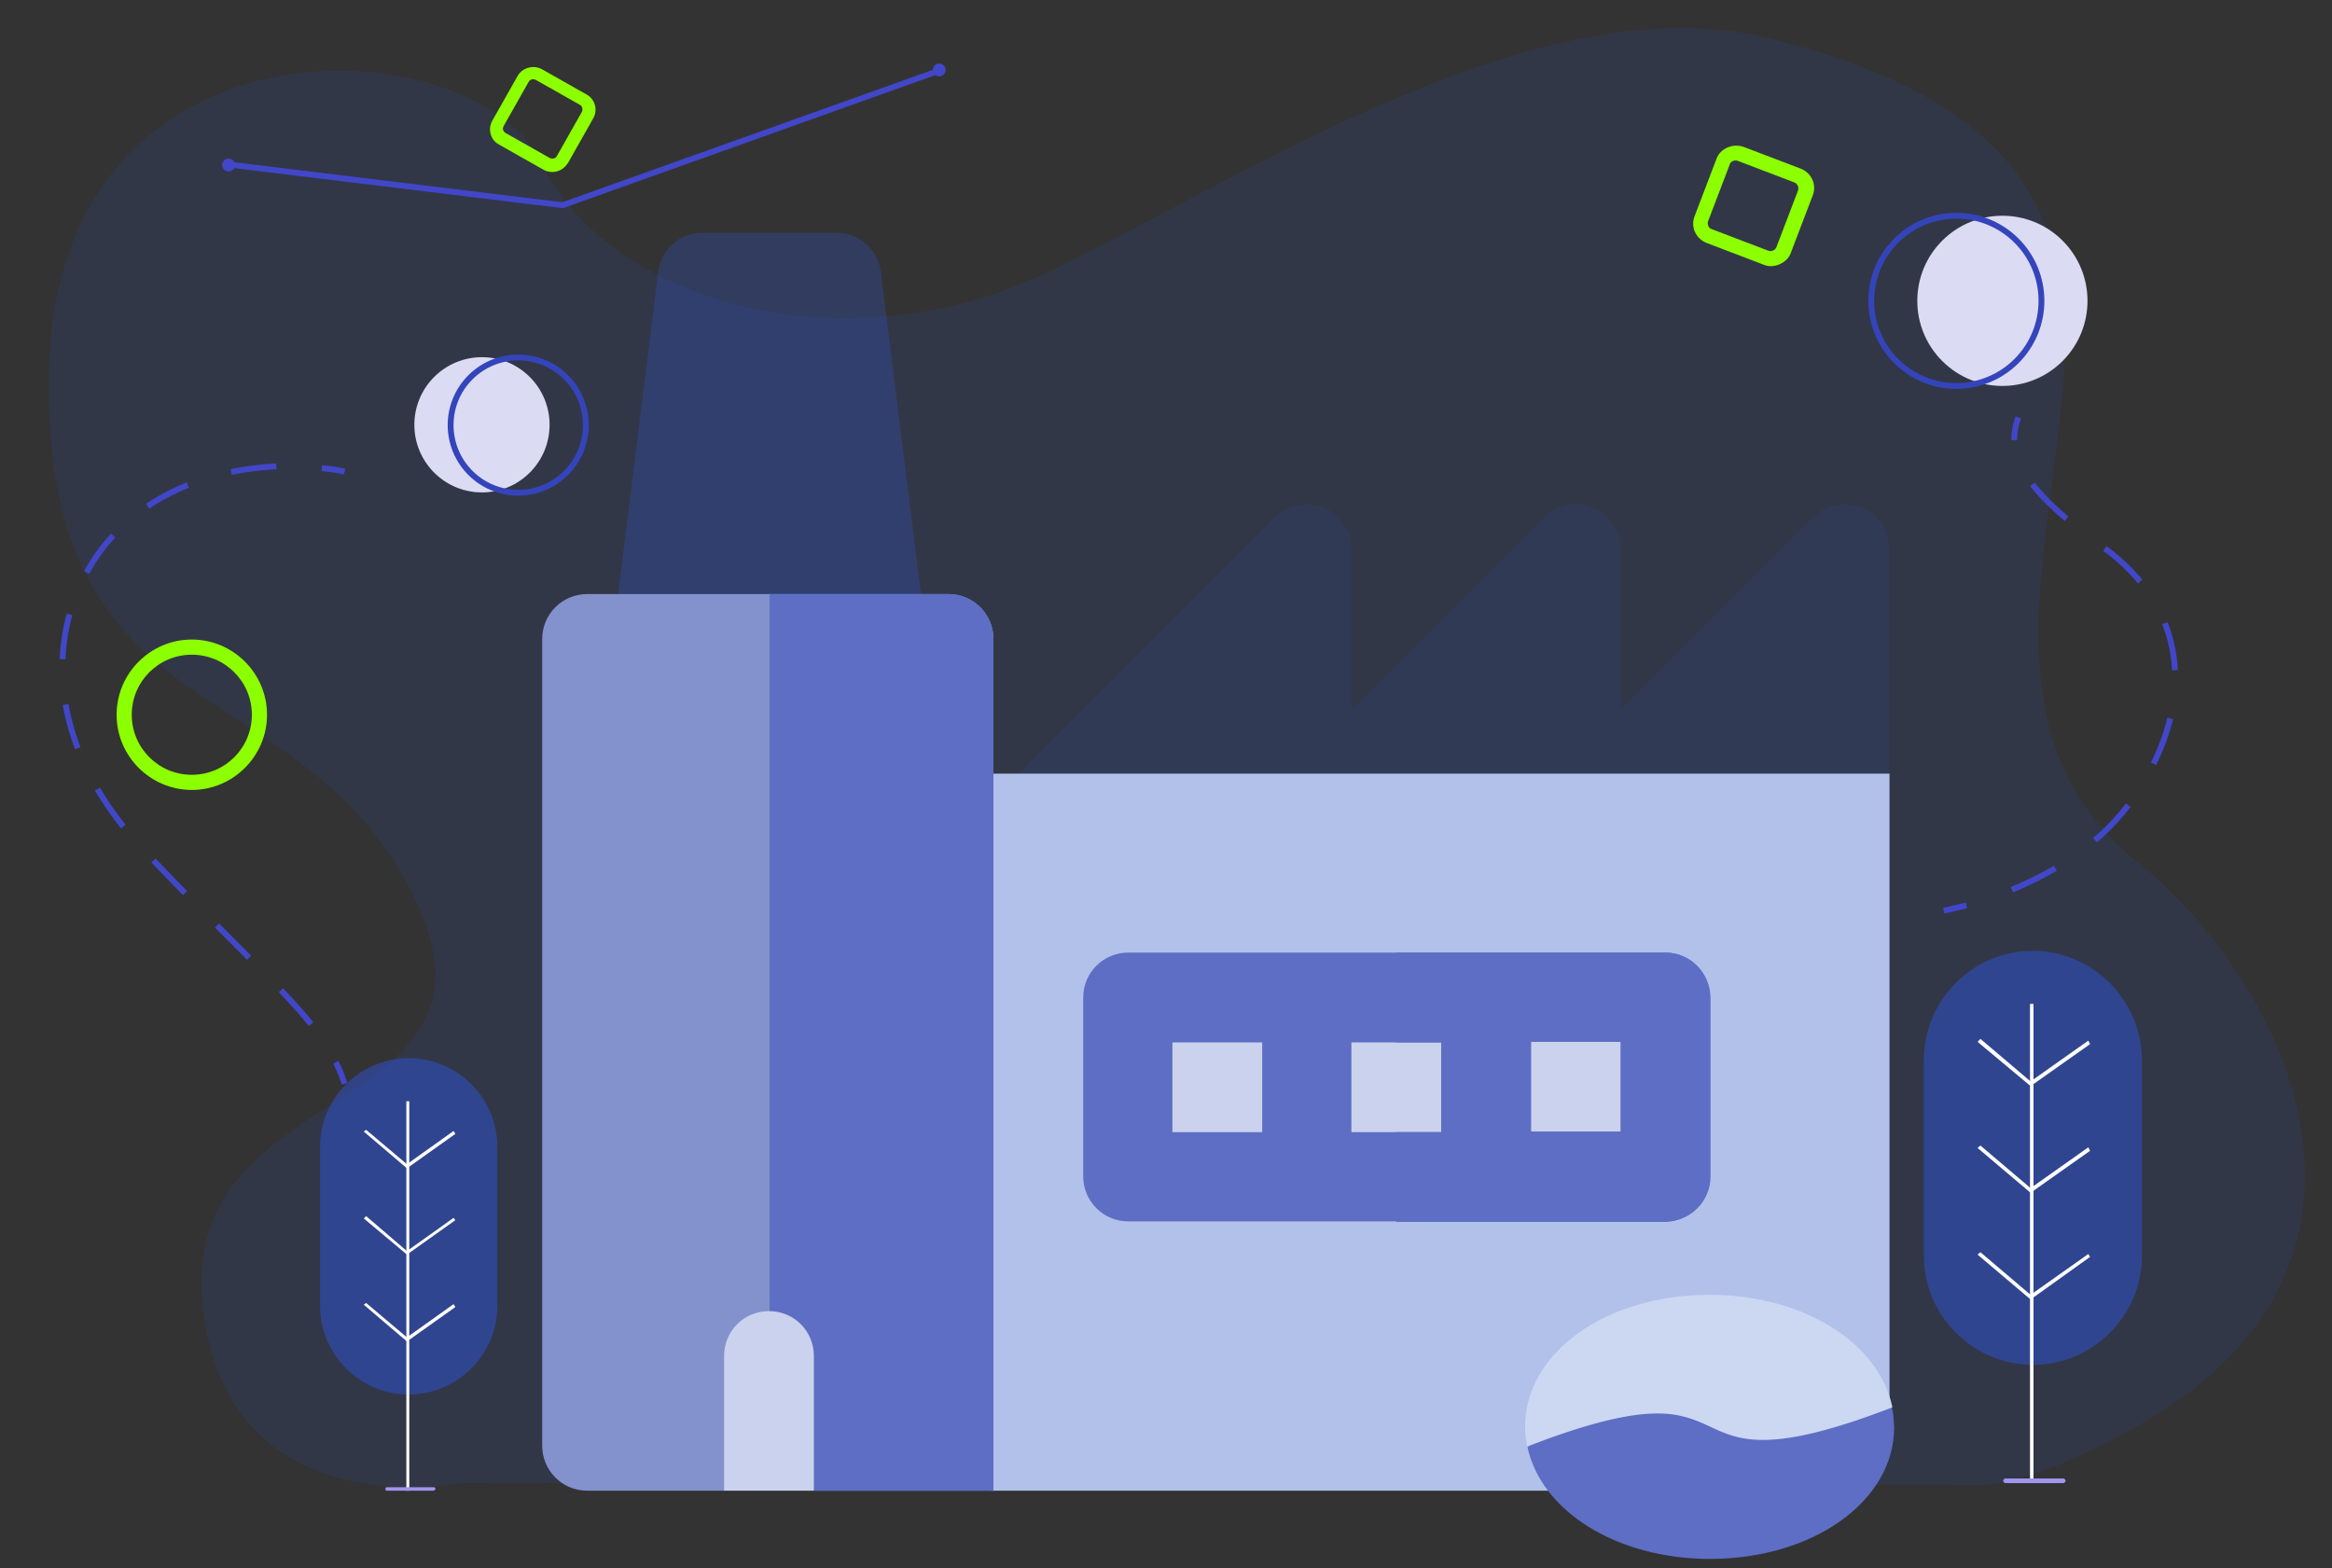 <?xml version="1.0" encoding="utf-8"?>
<!-- Generator: Adobe Illustrator 25.0.1, SVG Export Plug-In . SVG Version: 6.00 Build 0)  -->
<svg version="1.1" id="Layer_1" xmlns="http://www.w3.org/2000/svg" xmlns:xlink="http://www.w3.org/1999/xlink" x="0px" y="0px"
	 viewBox="0 0 400 269" style="enable-background:new 0 0 400 269;" xml:space="preserve">
<rect x="0" y="0" width="400" height="269" fill="#333333" stroke="none"/>
<style type="text/css">
	.st0{opacity:0.1;fill:#2F5BFD;}
	.st1{opacity:0.4;fill:#2F5BFD;}
	.st2{fill:#FFFFFF;}
	.st3{fill:#A194EF;}
	.st4{fill:none;stroke:#4147C8;stroke-miterlimit:10;}
	.st5{fill:#4147C8;}
	.st6{fill:none;stroke:#4147C8;stroke-miterlimit:10;stroke-dasharray:8.319,8.319;}
	.st7{fill:none;stroke:#4147C8;stroke-miterlimit:10;stroke-dasharray:7.798,7.798;}
	.st8{fill:#DBDBF3;}
	.st9{fill:none;stroke:#3444BB;stroke-miterlimit:10;}
	.st10{fill:#8CFF01;}
	.st11{opacity:8.000000e-02;fill:#2F5BFD;}
	.st12{fill:#B2C1EA;}
	.st13{fill:#CAD2ED;}
	.st14{fill:#5E6EC4;}
	.st15{opacity:0.22;fill:#2F5BFD;}
	.st16{fill:#8391CC;}
	.st17{fill:#CCD7F2;}
</style>
<path class="st0" d="M78.9,254.4c0,0-40.5,8-44.2-31c-3.7-39.1,55.6-31.2,36-70.2C51.1,114.2,7,126.5,8.4,63.6
	C9.7,0.7,81.3,4.2,92.9,28c11.6,23.9,52.1,35.4,86.8,18.7c34.7-16.7,84.5-50.1,124.3-40s52.1,28.1,50,57.8s-13.6,62.2,12.4,83.2
	c26.1,20.9,49.3,69.4,0.2,96.9c0,0-15.9,9.3-26,10.1L78.9,254.4z"/>
<g>
	<g>
		<path class="st1" d="M348.7,163.1L348.7,163.1c-10.3,0-18.7,8.4-18.7,18.7v33.6c0,10.3,8.4,18.7,18.7,18.7h0
			c10.3,0,18.7-8.4,18.7-18.7v-33.6C367.3,171.5,358.9,163.1,348.7,163.1z"/>
		<g>
			<rect x="348.2" y="172.2" class="st2" width="0.6" height="82.2"/>
		</g>
		<polygon class="st2" points="339.2,196.9 348.3,204.6 358.5,197.4 358.2,196.8 348.3,203.8 339.7,196.5 		"/>
		<polygon class="st2" points="339.2,215.2 348.3,222.9 358.5,215.6 358.2,215.1 348.3,222.1 339.7,214.8 		"/>
		<polygon class="st2" points="339.2,178.7 348.3,186.3 358.5,179.1 358.2,178.5 348.3,185.5 339.7,178.2 		"/>
		<g>
			<path class="st3" d="M353.9,254.4H344c-0.2,0-0.4-0.2-0.4-0.4c0-0.2,0.2-0.4,0.4-0.4h9.9c0.2,0,0.4,0.2,0.4,0.4
				C354.3,254.2,354.1,254.4,353.9,254.4z"/>
		</g>
	</g>
</g>
<g>
	<g>
		<path class="st1" d="M70.1,181.5L70.1,181.5c-8.3,0-15.2,6.8-15.2,15.2V224c0,8.3,6.8,15.2,15.2,15.2h0c8.3,0,15.2-6.8,15.2-15.2
			v-27.3C85.3,188.3,78.4,181.5,70.1,181.5z"/>
		<g>
			<rect x="69.7" y="188.9" class="st2" width="0.5" height="66.8"/>
		</g>
		<polygon class="st2" points="62.4,209 69.8,215.2 78.1,209.3 77.8,208.9 69.8,214.6 62.8,208.6 		"/>
		<polygon class="st2" points="62.4,223.8 69.8,230.1 78.1,224.2 77.8,223.7 69.8,229.4 62.8,223.5 		"/>
		<polygon class="st2" points="62.4,194.1 69.8,200.4 78.1,194.5 77.8,194 69.8,199.7 62.8,193.8 		"/>
		<g>
			<path class="st3" d="M74.4,255.7h-8c-0.2,0-0.3-0.1-0.3-0.3c0-0.2,0.1-0.3,0.3-0.3h8c0.2,0,0.3,0.1,0.3,0.3
				C74.6,255.5,74.5,255.7,74.4,255.7z"/>
		</g>
	</g>
</g>
<g>
	<polyline class="st4" points="39.9,28.3 96.5,35.2 160.6,12.3 	"/>
	<circle class="st5" cx="39.2" cy="28.3" r="1.1"/>
	<circle class="st5" cx="161.1" cy="12" r="1.1"/>
</g>
<g>
	<g>
		<path class="st4" d="M333.4,156.2c0,0,1.5-0.3,3.9-0.9"/>
		<path class="st6" d="M345.1,152.6c7.1-2.9,15.8-8,21.3-16.4c10.7-16.2,8.4-32.2-5.6-42.3c-8.2-5.9-12.6-10.4-14.4-14.4"/>
		<path class="st4" d="M345.5,75.5c0-1.3,0.2-2.6,0.7-3.9"/>
	</g>
</g>
<g>
	<g>
		<path class="st4" d="M59.1,80.9c0,0-1.5-0.4-3.9-0.6"/>
		<path class="st7" d="M47.4,80c-6.5,0.3-14.9,1.9-22.5,7.1c-15.7,10.7-21.9,35.9,0,59c16.7,17.6,25.9,25.3,30.8,32.8"/>
		<path class="st4" d="M57.6,182.2c0.6,1.2,1.1,2.4,1.5,3.7"/>
	</g>
</g>
<ellipse transform="matrix(0.707 -0.707 0.707 0.707 -27.339 79.794)" class="st8" cx="82.7" cy="72.9" rx="11.6" ry="11.6"/>
<ellipse transform="matrix(0.707 -0.707 0.707 0.707 -25.501 84.231)" class="st9" cx="88.9" cy="72.9" rx="11.6" ry="11.6"/>
<ellipse transform="matrix(0.707 -0.707 0.707 0.707 64.13 257.977)" class="st8" cx="343.5" cy="51.6" rx="14.6" ry="14.6"/>
<ellipse transform="matrix(0.707 -0.707 0.707 0.707 61.816 252.391)" class="st9" cx="335.6" cy="51.6" rx="14.6" ry="14.6"/>
<g>
	<path class="st10" d="M32.9,135.5c-7.1,0-12.9-5.8-12.9-12.9c0-7.1,5.8-12.9,12.9-12.9c7.1,0,12.9,5.8,12.9,12.9
		C45.8,129.7,40,135.5,32.9,135.5z M32.9,112.3c-5.7,0-10.3,4.6-10.3,10.3s4.6,10.3,10.3,10.3s10.3-4.6,10.3-10.3
		S38.6,112.3,32.9,112.3z"/>
</g>
<g>
	<defs>
		<rect id="SVGID_1_" x="119.8" y="146.4" width="68.2" height="68.2"/>
	</defs>
	<clipPath id="SVGID_2_">
		<use xlink:href="#SVGID_1_"  style="overflow:visible;"/>
	</clipPath>
</g>
<g>
	<path class="st10" d="M95.5,29.4c-0.8,0.2-1.6,0.1-2.3-0.3l-7.6-4.3c-1.5-0.8-2-2.7-1.1-4.2l0,0l4.3-7.6c0.4-0.7,1.1-1.2,1.9-1.4
		c0.8-0.2,1.6-0.1,2.3,0.3l7.6,4.3c1.5,0.8,2,2.7,1.1,4.2l-4.3,7.6C96.9,28.7,96.3,29.2,95.5,29.4z M91.2,13.6
		c-0.2,0.1-0.4,0.2-0.5,0.4l-4.3,7.6c-0.1,0.2-0.2,0.5-0.1,0.7c0.1,0.2,0.2,0.4,0.4,0.5l7.6,4.3c0.4,0.2,1,0.1,1.2-0.3l4.3-7.6
		c0.2-0.4,0.1-1-0.3-1.2l-7.6-4.3C91.7,13.6,91.5,13.6,91.2,13.6z"/>
</g>
<g>
	<path class="st10" d="M305.3,45.3c-0.9,0.4-1.9,0.5-2.8,0.1l-9.7-3.7c-1.9-0.7-2.9-2.8-2.1-4.7l0,0l3.7-9.7c0.3-0.9,1-1.6,1.9-2
		c0.9-0.4,1.9-0.4,2.8-0.1l9.7,3.7c1.9,0.7,2.9,2.8,2.1,4.7l-3.7,9.7C306.9,44.2,306.2,44.9,305.3,45.3z M297.3,27.6
		c-0.3,0.1-0.5,0.3-0.6,0.6l-3.7,9.7c-0.1,0.3-0.1,0.6,0,0.8c0.1,0.3,0.3,0.5,0.6,0.6l9.7,3.7c0.6,0.2,1.2-0.1,1.4-0.6l3.7-9.7
		c0.2-0.6-0.1-1.2-0.6-1.4l-9.7-3.7C297.8,27.5,297.6,27.5,297.3,27.6z"/>
</g>
<g>
	<path class="st11" d="M319.4,87.1c-2.9-1.2-6.2-0.5-8.4,1.7l-33,33V94.2v0c0-0.4,0-0.8-0.1-1.1c-0.4-2.6-2.1-4.9-4.7-6
		c-2.9-1.2-6.2-0.5-8.4,1.7l-25.3,25.3l-7.7,7.7V94.2c0-3.1-1.9-5.9-4.7-7.1c-2.8-1.2-6.2-0.5-8.4,1.7l-46.1,46.1
		c-2.2,2.2-2.9,5.5-1.7,8.4c1.2,2.9,4,4.7,7.1,4.7h46.1h15.4h30.7h38.4c8.5,0,15.4-6.9,15.4-15.4V94.2
		C324.1,91.1,322.2,88.3,319.4,87.1z"/>
	<path class="st12" d="M239.5,132.7h-76.9c-4.2,0-7.7,3.4-7.7,7.7v99.9c0,8.5,6.9,15.4,15.4,15.4h69.2h76.9c4.2,0,7.7-3.4,7.7-7.7
		V132.7H239.5z"/>
	<g>
		<g>
			<path class="st13" d="M193.4,171.1h92.2v30.7h-92.2V171.1z"/>
		</g>
	</g>
	<path class="st14" d="M285.7,163.4h-92.2c-4.2,0-7.7,3.4-7.7,7.7v30.7c0,4.2,3.4,7.7,7.7,7.7h92.2c4.2,0,7.7-3.4,7.7-7.7v-30.7
		C293.3,166.8,289.9,163.4,285.7,163.4z M247.2,178.8v15.4h-15.4v-15.4H247.2z M201.1,178.8h15.4v15.4h-15.4V178.8z M278,194.1
		h-15.4v-15.4H278V194.1z"/>
	<path class="st14" d="M293.3,201.8v-30.7c0-4.2-3.4-7.7-7.7-7.7h-46.1v15.4h7.7v15.4h-7.7v15.4h46.1
		C289.9,209.5,293.3,206.1,293.3,201.8z M278,194.1h-15.4v-15.4H278V194.1z"/>
	<path class="st15" d="M158.8,108.6l-7.7-62c-0.5-3.8-3.8-6.7-7.6-6.7h-11.5h-11.5c-3.9,0-7.1,2.9-7.6,6.7l-7.7,62
		c-0.3,2.2,0.4,4.4,1.9,6s3.6,2.6,5.8,2.6h19.2h19.2c0.3,0,0.6,0,0.8,0c1.9-0.2,3.7-1.1,4.9-2.6c1.3-1.4,2-3.3,1.9-5.2
		C158.8,109.2,158.8,108.9,158.8,108.6z"/>
	<g>
		<g>
			<g>
				<g>
					<path class="st16" d="M162.7,101.9h-62c-4.2,0-7.7,3.4-7.7,7.7V248c0,4.2,3.4,7.7,7.7,7.7h23.6l7.7-15.4l7.7,15.4h30.7V109.6
						C170.4,105.3,166.9,101.9,162.7,101.9z"/>
				</g>
			</g>
		</g>
	</g>
	<path class="st14" d="M324.5,241.4l-31.3-14.7v0l0,0l-31.2,21.5c2.3,10.9,15.2,19.2,31.3,19.2c17.7,0,31.6-9.9,31.6-22.6
		C324.8,243.5,324.8,242.5,324.5,241.4z"/>
	<path class="st17" d="M293.2,222.1c-17.7,0-31.6,9.9-31.6,22.6c0,1.2,0.1,2.4,0.4,3.4c21-8.1,26.1-5.8,31.3-3.4
		c5.1,2.4,10.3,4.8,31.3-3.3C322.3,230.3,309.3,222.1,293.2,222.1z"/>
	<path class="st14" d="M170.4,255.6V109.6c0-4.2-3.4-7.7-7.7-7.7h-30.7v138.4l7.7,15.4H170.4z"/>
	<path class="st13" d="M131.9,224.9c-4.3,0-7.7,3.4-7.7,7.7v23.1h7.7h7.7v-23.1C139.6,228.3,136.2,224.9,131.9,224.9z"/>
</g>
</svg>
